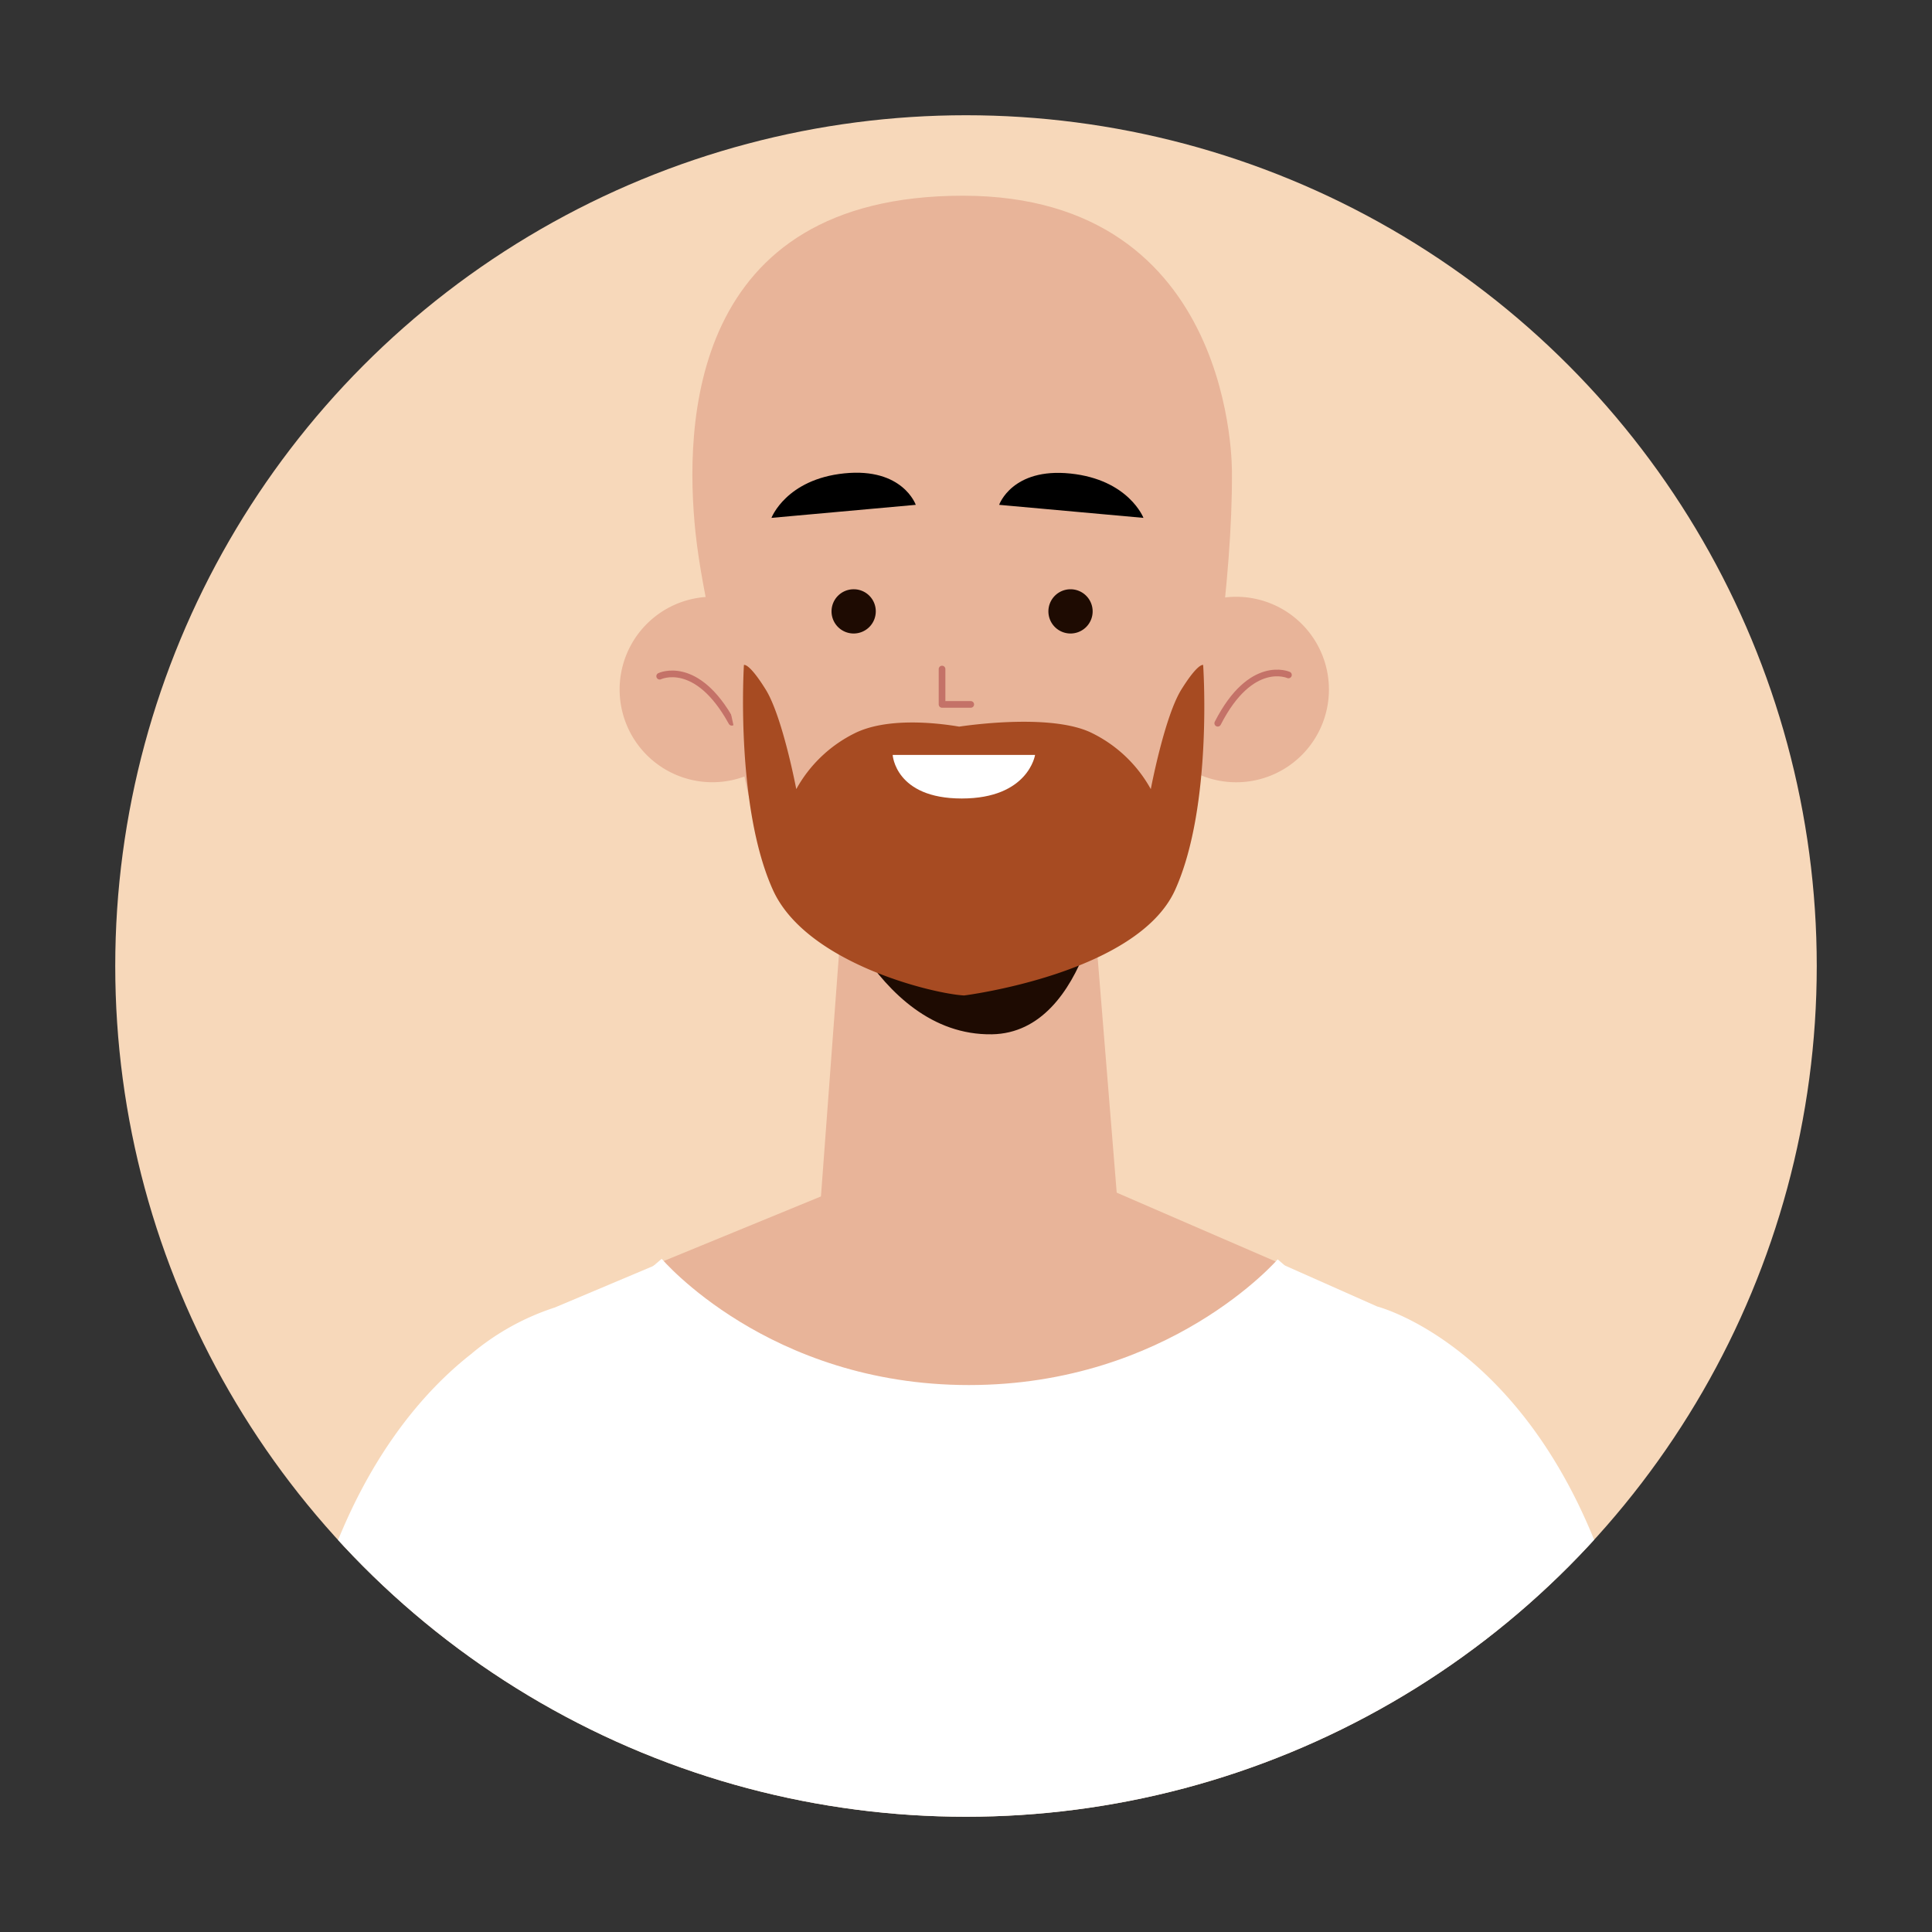 <svg xmlns="http://www.w3.org/2000/svg" xmlns:xlink="http://www.w3.org/1999/xlink" viewBox="0 0 200 200"><rect x="0" y="0" width="200" height="200" fill="#333333" stroke="none"/><defs><style>.cls-1{fill:#f7d8ba;}.cls-2{clip-path:url(#clip-path);}.cls-3{fill:#e8b499;}.cls-4,.cls-7{fill:none;}.cls-4{stroke:#c47268;stroke-linecap:round;stroke-linejoin:round;stroke-width:0.69px;}.cls-5{fill:#1e0b02;}.cls-6{fill:#fff;}.cls-7{stroke:#fff;stroke-miterlimit:10;stroke-width:1.94px;}.cls-8{fill:#a74b22;}</style><clipPath id="clip-path"><circle class="cls-1" cx="100" cy="100" r="88.07"/></clipPath></defs><title>Artboard 4</title><g id="OBJECTS"><circle class="cls-1" cx="100" cy="100" r="88.07"/><g class="cls-2"><path class="cls-3" d="M83.34,71.1a9.6,9.6,0,1,1-9.87-9.32A9.61,9.61,0,0,1,83.34,71.1Z"/><path class="cls-4" d="M68.29,70s3.82-1.86,7.46,4.77"/><path class="cls-3" d="M118.37,71.37a9.6,9.6,0,1,0,9.6-9.59A9.6,9.6,0,0,0,118.37,71.37Z"/><path class="cls-4" d="M133.38,69.87s-3.87-1.75-7.32,5"/><path class="cls-3" d="M113.17,93.49s-5.41,3.82-10.34,4.76-9.73-1.92-9.79-2L87.28,93l-2.35,31.59.63.53a22.87,22.87,0,0,0,28.87.19l1.24-1Z"/><path class="cls-5" d="M84.93,89.66s5.37,17.6,17.75,17.41c10.17-.16,11.81-17.41,11.81-17.41Z"/><path class="cls-3" d="M127.53,49c.06,10.85-2.21,25.94-3.72,32.59S116.6,92.62,110.6,96.31l-1.1.67c-6.35,3.9-11.6,4-18.09.34h0c-6.55-3.73-12.63-8.67-14.07-15.64C74.72,69,72.73,61.88,72,55.15c-1.16-11.07-.7-34.9,27.69-34.89S127.53,49,127.53,49Z"/><path class="cls-5" d="M90.66,63.27A2.29,2.29,0,1,1,88.38,61,2.28,2.28,0,0,1,90.66,63.27Z"/><path class="cls-5" d="M113.11,63.27A2.29,2.29,0,1,1,110.82,61,2.29,2.29,0,0,1,113.11,63.27Z"/><polyline class="cls-4" points="97.52 69.26 97.52 72.92 100.49 72.92"/><path d="M79.86,53.61,94.8,52.26S93.46,48.39,87.42,49,79.86,53.61,79.86,53.61Z"/><path d="M118.37,53.61l-14.94-1.35s1.34-3.87,7.38-3.24S118.37,53.61,118.37,53.61Z"/><path class="cls-6" d="M174.3,191.17H25.7c2.71-11.25,5.5-21.25,8.25-29,4.09-11.49,10-18.22,14.82-22a25.78,25.78,0,0,1,8.67-4.82L67.76,131,133,131l9.57,4.25s15.32,3.87,23.49,26.87C168.8,169.92,171.59,179.92,174.3,191.17Z"/><path class="cls-3" d="M101.16,117.21,133,131s-32.71,29.56-65.24-.07Z"/><path class="cls-7" d="M67.76,130.94s11.33,13.41,32.54,13.41S133,131,133,131"/><path class="cls-8" d="M124.55,68.84s-.5-.27-2.25,2.53-3.17,10.32-3.17,10.32a14,14,0,0,0-6-5.76c-4-2.06-12.41-.92-13.84-.71-2.22-.38-7.48-1-10.86.71a14,14,0,0,0-6,5.76s-1.42-7.51-3.17-10.32-2.25-2.53-2.25-2.53-.92,14.6,3,23.28c3.44,7.62,16.66,10.77,19.8,10.93,0,0,17.92-2.25,21.84-10.93S124.55,68.84,124.55,68.84Z"/><path class="cls-6" d="M92.41,78.15h14.74s-.69,4.51-7.59,4.51S92.41,78.15,92.41,78.15Z"/></g></g></svg>